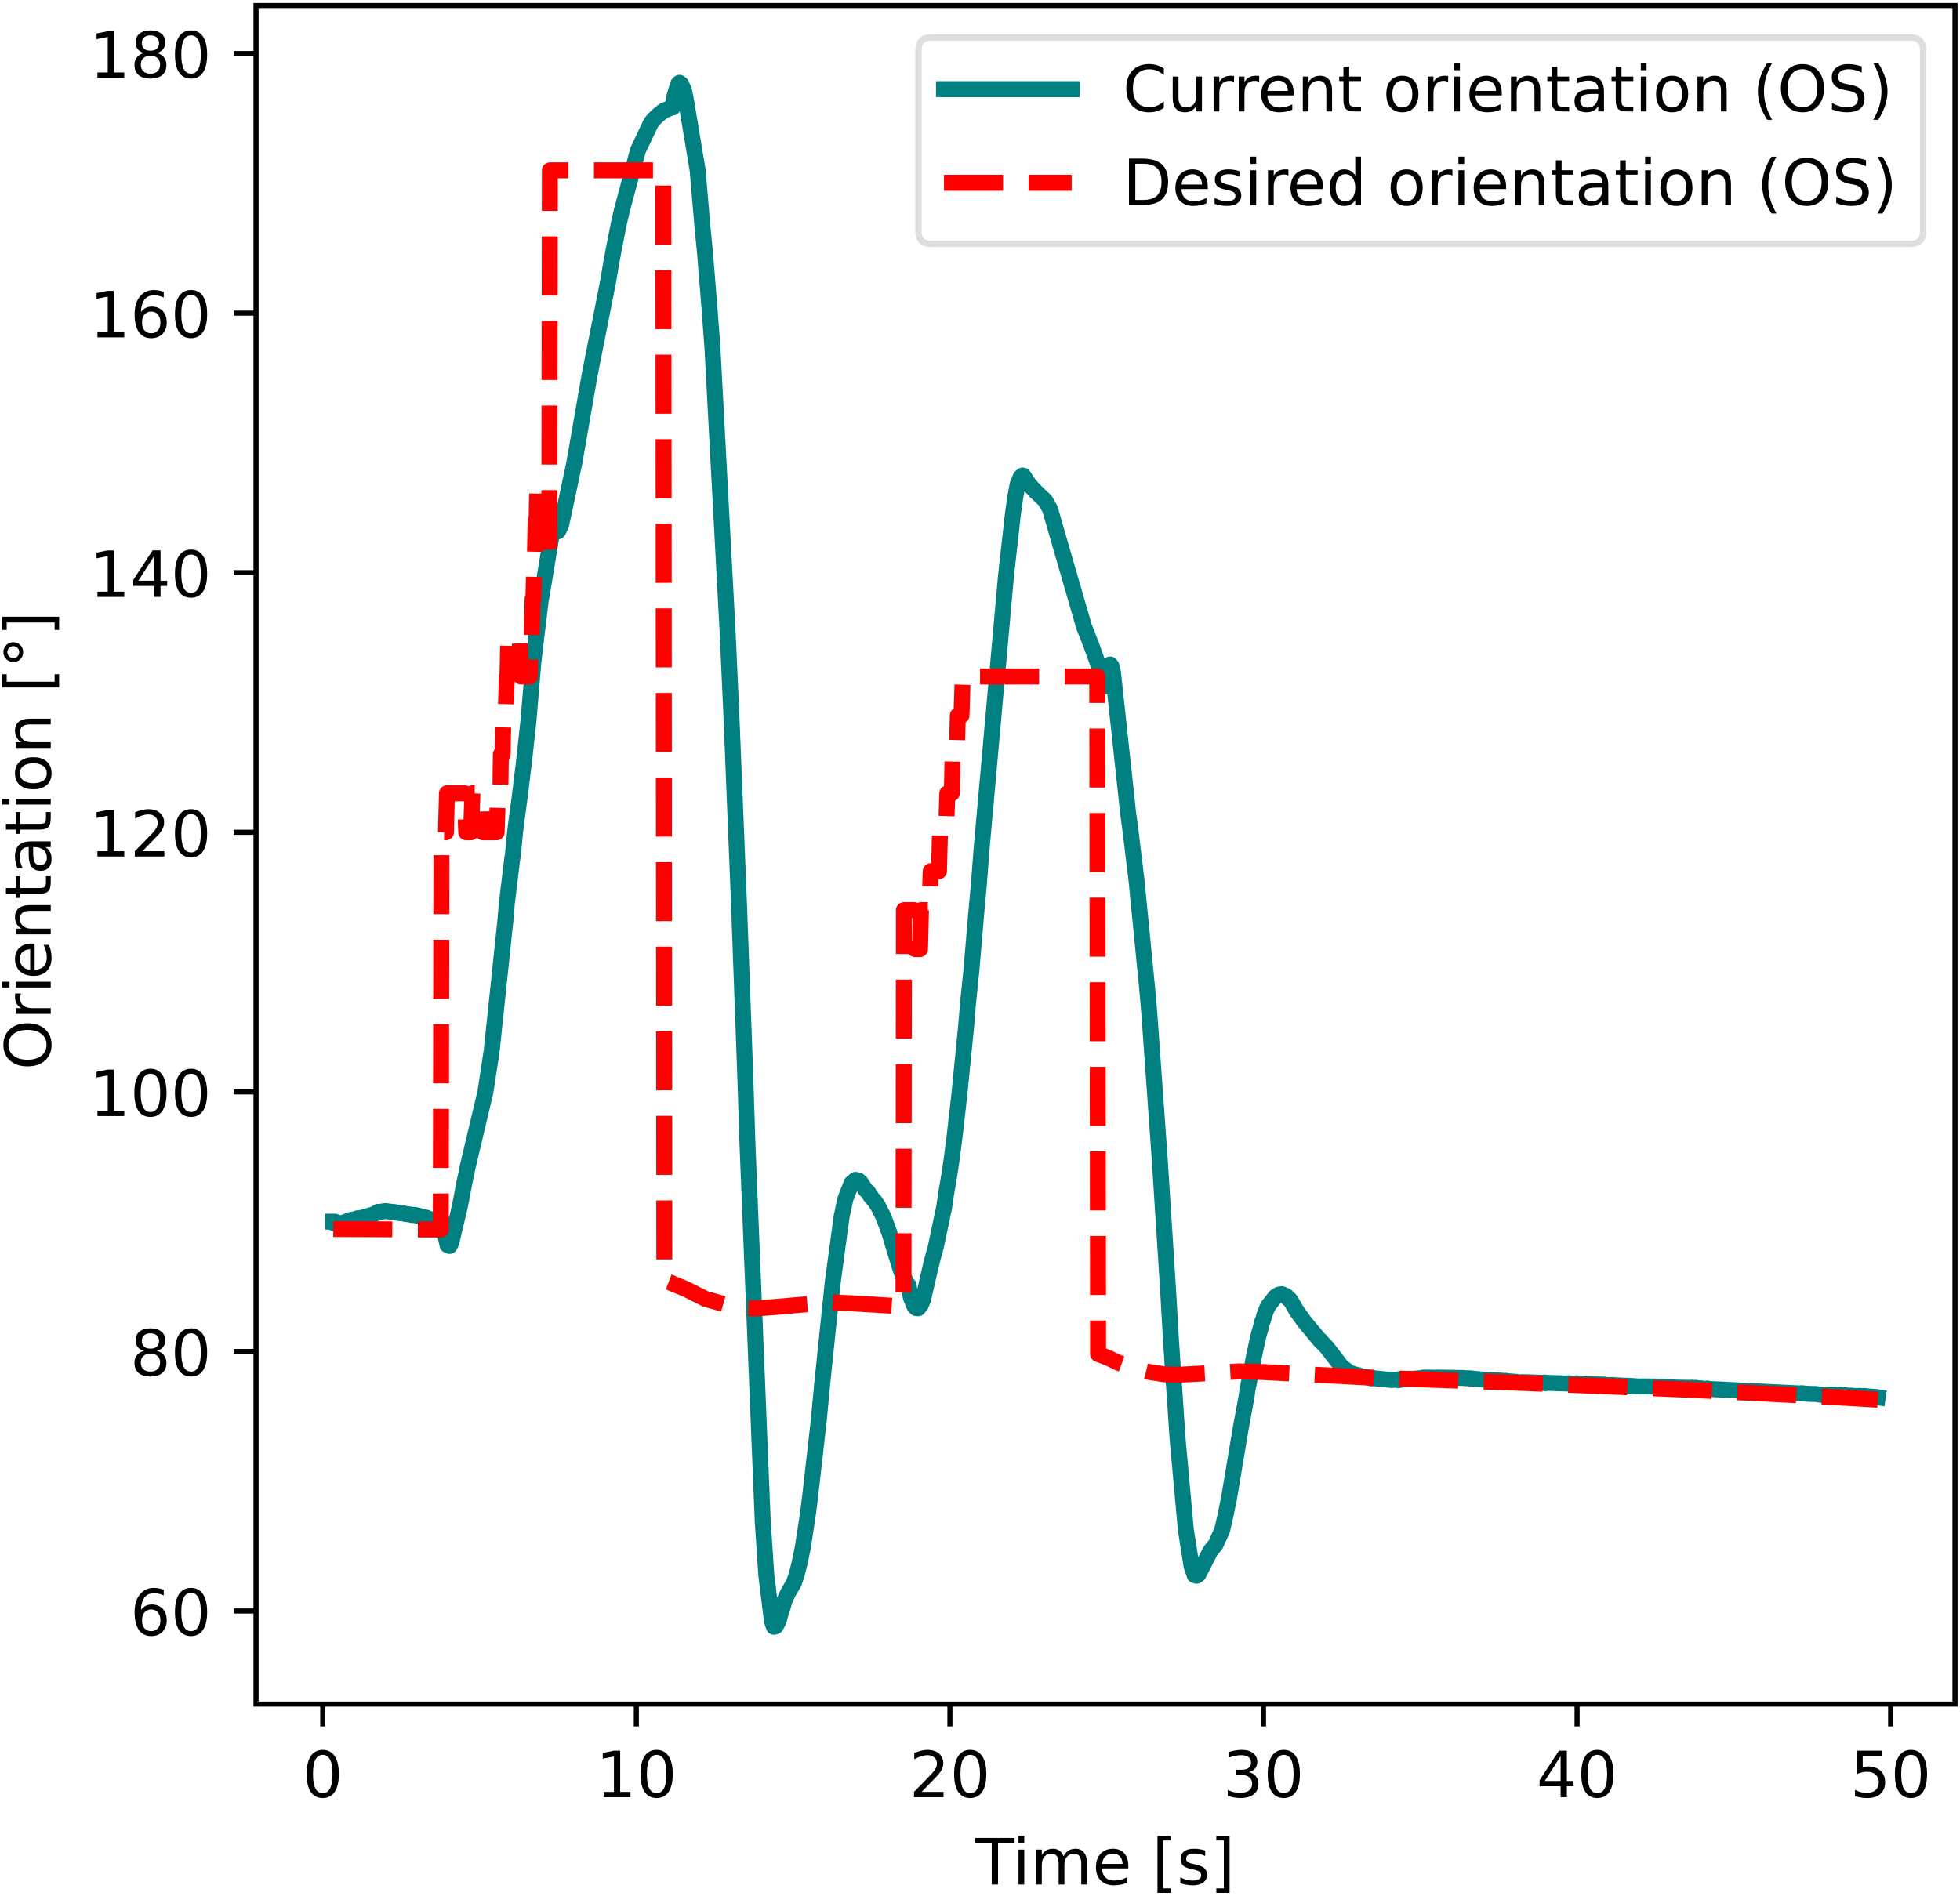 <?xml version="1.0" encoding="UTF-8" standalone="no"?>
<svg
   width="307pt"
   height="396"
   viewBox="0 0 307 297"
   version="1.1"
   id="svg6086"
   sodipodi:docname="Orientation-cropped_new.svg"
   inkscape:version="1.2.2 (732a01da63, 2022-12-09)"
   xmlns:inkscape="http://www.inkscape.org/namespaces/inkscape"
   xmlns:sodipodi="http://sodipodi.sourceforge.net/DTD/sodipodi-0.dtd"
   xmlns:xlink="http://www.w3.org/1999/xlink"
   xmlns="http://www.w3.org/2000/svg"
   xmlns:svg="http://www.w3.org/2000/svg">
  <defs
     id="defs6090" />
  <sodipodi:namedview
     id="namedview6088"
     pagecolor="#ffffff"
     bordercolor="#999999"
     borderopacity="1"
     inkscape:showpageshadow="0"
     inkscape:pageopacity="0"
     inkscape:pagecheckerboard="0"
     inkscape:deskcolor="#d1d1d1"
     inkscape:document-units="pt"
     showgrid="false"
     inkscape:zoom="4.0355084"
     inkscape:cx="66.658268"
     inkscape:cy="252.50846"
     inkscape:window-width="1366"
     inkscape:window-height="745"
     inkscape:window-x="-8"
     inkscape:window-y="-8"
     inkscape:window-maximized="1"
     inkscape:current-layer="g6084" />
  <clipPath
     id="a">
    <path
       transform="matrix(1 0 0 -1 -63 305)"
       d="M0 0h460.8v345.6H0z"
       id="path5736" />
  </clipPath>
  <g
     clip-path="url(#a)"
     id="g6084">
    <path
       d="M-63 305h460.8V-40.6H-63z"
       fill="#fff"
       id="path5739" />
    <path
       d="M40.104 266.984h266.112V.872H40.104z"
       fill="#fff"
       id="path5741" />
    <path
       stroke-width=".8"
       stroke-linejoin="round"
       fill="none"
       stroke="#000"
       d="M50.555 266.984v3.5"
       id="path5743" />
    <symbol
       id="b">
      <path
         transform="matrix(.001 0 0 .001 -.066 .013)"
         d="M318 664c-51 0-89-25-115-75s-38-125-38-225 12-175 38-225 64-75 115-75 89 25 115 75c25 50 38 125 38 225s-13 175-38 225c-26 50-64 75-115 75zm0 78c81 0 143-33 187-97 43-65 65-159 65-281 0-123-22-217-65-281-44-64-106-96-188-96S173 19 130 83 66 241 66 364c0 122 21 216 64 281 43 64 106 97 188 97z"
         id="path5745" />
    </symbol>
    <use
       xlink:href="#b"
       transform="matrix(10 0 0 -10 48.035 281.708)"
       id="use5748" />
    <path
       stroke-width=".8"
       stroke-linejoin="round"
       fill="none"
       stroke="#000"
       d="M99.671 266.984v3.5"
       id="path5750" />
    <symbol
       id="c">
      <path
         transform="translate(-.11) scale(.001)"
         d="M124 83h161v556l-175-35v90l174 35h99V83h161V0H124v83z"
         id="path5752" />
    </symbol>
    <use
       xlink:href="#c"
       transform="matrix(10 0 0 -10 94.412 281.578)"
       id="use5755" />
    <use
       xlink:href="#b"
       transform="matrix(10 0 0 -10 100.332 281.708)"
       id="use5757" />
    <path
       stroke-width=".8"
       stroke-linejoin="round"
       fill="none"
       stroke="#000"
       d="M148.788 266.984v3.5"
       id="path5759" />
    <symbol
       id="d">
      <path
         transform="translate(-.073) scale(.001)"
         d="M192 83h344V0H73v83c37 38 88 90 153 156 64 65 105 107 122 126 32 35 54 65 66 90 12 24 19 49 19 73 0 38-14 70-41 94s-62 37-106 37c-31 0-64-6-98-16-34-11-71-27-110-49v100c40 16 77 28 111 36s66 12 95 12c75 0 135-19 180-57s68-88 68-151c0-30-6-59-17-85-11-27-31-59-61-95-8-10-34-37-78-82S271 164 192 83z"
         id="path5761" />
    </symbol>
    <use
       xlink:href="#d"
       transform="matrix(10 0 0 -10 143.159 281.578)"
       id="use5764" />
    <use
       xlink:href="#b"
       transform="matrix(10 0 0 -10 149.449 281.708)"
       id="use5766" />
    <path
       stroke-width=".8"
       stroke-linejoin="round"
       fill="none"
       stroke="#000"
       d="M197.905 266.984v3.5"
       id="path5768" />
    <symbol
       id="e">
      <path
         transform="matrix(.001 0 0 .001 -.076 .013)"
         d="M406 393c47-10 84-31 110-63s40-72 40-118c0-72-25-128-74-167-50-39-120-58-211-58-31 0-63 3-95 9-32 5-66 14-100 26v95c27-16 57-28 90-36 32-8 66-12 102-12 62 0 109 12 141 36s49 60 49 107c0 42-15 76-45 100s-72 37-126 37h-85v81h89c48 0 85 9 111 29 26 19 39 47 39 84s-14 66-40 86c-27 20-65 30-114 30-27 0-56-3-87-9s-65-15-102-27v88c37 10 72 18 105 23 32 5 63 8 93 8 74 0 133-17 177-51s66-80 66-138c0-40-12-74-35-102s-56-48-98-58z"
         id="path5770" />
    </symbol>
    <use
       xlink:href="#e"
       transform="matrix(10 0 0 -10 192.306 281.708)"
       id="use5773" />
    <use
       xlink:href="#b"
       transform="matrix(10 0 0 -10 198.566 281.708)"
       id="use5775" />
    <path
       stroke-width=".8"
       stroke-linejoin="round"
       fill="none"
       stroke="#000"
       d="M247.022 266.984v3.5"
       id="path5777" />
    <symbol
       id="f">
      <path
         transform="translate(-.049) scale(.001)"
         d="M378 643 129 254h249v389zm-26 86h124V254h104v-82H476V0h-98v172H49v95l303 462z"
         id="path5779" />
    </symbol>
    <use
       xlink:href="#f"
       transform="matrix(10 0 0 -10 241.153 281.578)"
       id="use5782" />
    <use
       xlink:href="#b"
       transform="matrix(10 0 0 -10 247.683 281.708)"
       id="use5784" />
    <path
       stroke-width=".8"
       stroke-linejoin="round"
       fill="none"
       stroke="#000"
       d="M296.139 266.984v3.5"
       id="path5786" />
    <symbol
       id="g">
      <path
         transform="matrix(.001 0 0 .001 -.077 .013)"
         d="M108 729h387v-83H198V467c14 5 29 9 43 11s29 4 43 4c81 0 145-23 193-67 48-45 72-105 72-181 0-79-25-140-74-183S357-13 269-13c-31 0-62 3-94 7-32 5-64 12-98 23v99c29-16 59-28 91-36 31-8 64-11 99-11 56 0 101 14 134 44 32 30 49 70 49 121 0 50-17 90-49 120-33 30-78 45-134 45-26 0-53-3-79-9s-53-15-80-27v366z"
         id="path5788" />
    </symbol>
    <use
       xlink:href="#g"
       transform="matrix(10 0 0 -10 290.55 281.708)"
       id="use5791" />
    <use
       xlink:href="#b"
       transform="matrix(10 0 0 -10 296.8 281.708)"
       id="use5793" />
    <symbol
       id="h">
      <path
         transform="translate(.002) scale(.001)"
         d="M-2 729h616v-83H355V0h-99v646H-2v83z"
         id="path5795" />
    </symbol>
    <symbol
       id="i">
      <path
         transform="translate(-.094) scale(.001)"
         d="M94 547h90V0H94v547zm0 213h90V646H94v114z"
         id="path5798" />
    </symbol>
    <symbol
       id="j">
      <path
         transform="translate(-.091) scale(.001)"
         d="M520 442c22 40 49 69 80 89 31 19 68 29 111 29 56 0 100-20 131-60s47-97 47-170V0h-90v327c0 52-10 91-28 117-19 25-47 38-85 38-47 0-84-16-111-47s-40-73-40-126V0h-90v327c0 52-10 91-28 117-19 25-48 38-86 38-46 0-83-16-110-47s-40-73-40-126V0H91v547h90v-85c20 33 45 58 74 74 28 16 62 24 102 24s73-10 101-30 48-50 62-88z"
         id="path5801" />
    </symbol>
    <symbol
       id="k">
      <path
         transform="matrix(.001 0 0 .001 -.055 .013)"
         d="M562 296v-44H149c4-62 22-110 56-142 33-32 79-48 139-48 34 0 68 4 100 12s65 21 97 39V28c-32-14-65-25-99-31s-69-10-103-10c-88 0-157 25-208 75S55 181 55 268c0 89 24 160 72 213 48 52 114 79 196 79 74 0 132-24 175-71 42-48 64-112 64-193zm-90 26c-1 49-15 88-41 118-27 29-63 44-107 44-50 0-90-15-120-43s-48-68-52-119h320z"
         id="path5804" />
    </symbol>
    <symbol
       id="m">
      <path
         transform="matrix(.001 0 0 .001 -.086 .131)"
         d="M86 760h207v-70H176V-61h117v-70H86v891z"
         id="path5807" />
    </symbol>
    <symbol
       id="n">
      <path
         transform="matrix(.001 0 0 .001 -.054 .013)"
         d="M443 531v-85c-26 12-52 22-79 29-28 6-56 10-85 10-45 0-79-7-101-21s-33-34-33-61c0-21 8-37 24-49s48-24 96-34l31-7c64-14 109-34 136-58 26-25 40-60 40-104 0-51-20-91-60-120-40-30-96-44-166-44-30 0-60 3-92 8S89 8 54 20v93c33-18 66-31 98-39 32-9 64-13 96-13 42 0 75 7 98 21 22 14 34 35 34 62 0 24-9 43-25 56s-52 26-108 38l-31 7c-56 12-97 30-121 54-25 24-37 57-37 100 0 51 18 91 54 119s88 42 156 42c33 0 64-3 94-8 29-5 56-12 81-21z"
         id="path5810" />
    </symbol>
    <symbol
       id="o">
      <path
         transform="matrix(.001 0 0 .001 -.097 .131)"
         d="M304 760v-891H97v70h117v751H97v70h207z"
         id="path5813" />
    </symbol>
    <use
       xlink:href="#h"
       transform="matrix(10 0 0 -10 152.757 295.25)"
       id="use5816" />
    <use
       xlink:href="#i"
       transform="matrix(10 0 0 -10 159.53 295.25)"
       id="use5818" />
    <use
       xlink:href="#j"
       transform="matrix(10 0 0 -10 162.28 295.25)"
       id="use5820" />
    <use
       xlink:href="#k"
       transform="matrix(10 0 0 -10 171.66 295.38)"
       id="use5822" />
    <use
       xlink:href="#l"
       transform="matrix(10 0 0 -10 177.26 295.25)"
       id="use5824" />
    <use
       xlink:href="#m"
       transform="matrix(10 0 0 -10 181.3 296.56)"
       id="use5826" />
    <use
       xlink:href="#n"
       transform="matrix(10 0 0 -10 184.88 295.38)"
       id="use5828" />
    <use
       xlink:href="#o"
       transform="matrix(10 0 0 -10 190.52 296.56)"
       id="use5830" />
    <path
       stroke-width=".8"
       stroke-linejoin="round"
       fill="none"
       stroke="#000"
       d="M40.104 252.405h-3.5"
       id="path5832" />
    <symbol
       id="p">
      <path
         transform="matrix(.001 0 0 .001 -.07 .013)"
         d="M330 404c-44 0-79-16-105-46s-39-72-39-124c0-53 13-95 39-125s61-45 105-45 79 15 105 45 39 72 39 125c0 52-13 94-39 124s-61 46-105 46zm196 309v-90c-25 12-50 21-75 27-26 6-51 9-75 9-66 0-116-22-150-66s-54-111-58-199c19 28 43 50 72 65s61 23 96 23c73 0 131-23 173-67s64-105 64-181c0-75-23-135-67-180S403-13 330-13c-84 0-149 32-193 96-45 64-67 158-67 281 0 115 27 207 82 275 54 68 128 103 220 103 24 0 49-3 75-7 25-5 51-12 79-22z"
         id="path5834" />
    </symbol>
    <use
       xlink:href="#p"
       transform="matrix(10 0 0 -10 21.085 256.331)"
       id="use5837" />
    <use
       xlink:href="#b"
       transform="matrix(10 0 0 -10 27.405 256.331)"
       id="use5839" />
    <path
       stroke-width=".8"
       stroke-linejoin="round"
       fill="none"
       stroke="#000"
       d="M40.104 211.735h-3.5"
       id="path5841" />
    <symbol
       id="q">
      <path
         transform="matrix(.001 0 0 .001 -.068 .013)"
         d="M318 346c-47 0-84-13-111-38s-40-59-40-103 13-79 40-104 64-37 111-37c46 0 83 12 110 38 27 25 41 59 41 103s-14 78-40 103c-27 25-64 38-111 38zm-99 42c-42 10-75 30-99 59s-35 64-35 106c0 58 20 104 62 138 41 34 98 51 171 51 72 0 129-17 171-51 41-34 62-80 62-138 0-42-12-77-36-106s-56-49-98-59c47-11 84-33 111-65 26-32 40-72 40-118 0-71-22-125-65-162-44-38-106-56-186-56S175 5 132 43c-43 37-64 91-64 162 0 46 13 86 40 118 26 32 63 54 111 65zm-36 156c0-38 11-68 35-89s57-31 100-31c42 0 75 10 99 31s36 51 36 89-12 67-36 88-57 32-99 32c-43 0-76-11-100-32s-35-50-35-88z"
         id="path5843" />
    </symbol>
    <use
       xlink:href="#q"
       transform="matrix(10 0 0 -10 21.065 215.662)"
       id="use5846" />
    <use
       xlink:href="#b"
       transform="matrix(10 0 0 -10 27.405 215.662)"
       id="use5848" />
    <path
       stroke-width=".8"
       stroke-linejoin="round"
       fill="none"
       stroke="#000"
       d="M40.104 171.066h-3.5"
       id="path5850" />
    <use
       xlink:href="#c"
       transform="matrix(10 0 0 -10 15.126 174.863)"
       id="use5852" />
    <use
       xlink:href="#b"
       transform="matrix(10 0 0 -10 21.046 174.993)"
       id="use5854" />
    <use
       xlink:href="#b"
       transform="matrix(10 0 0 -10 27.406 174.993)"
       id="use5856" />
    <path
       stroke-width=".8"
       stroke-linejoin="round"
       fill="none"
       stroke="#000"
       d="M40.104 130.397h-3.5"
       id="path5858" />
    <use
       xlink:href="#c"
       transform="matrix(10 0 0 -10 15.126 134.194)"
       id="use5860" />
    <use
       xlink:href="#d"
       transform="matrix(10 0 0 -10 21.116 134.194)"
       id="use5862" />
    <use
       xlink:href="#b"
       transform="matrix(10 0 0 -10 27.406 134.324)"
       id="use5864" />
    <path
       stroke-width=".8"
       stroke-linejoin="round"
       fill="none"
       stroke="#000"
       d="M40.104 89.728h-3.5"
       id="path5866" />
    <use
       xlink:href="#c"
       transform="matrix(10 0 0 -10 15.126 93.524)"
       id="use5868" />
    <use
       xlink:href="#f"
       transform="matrix(10 0 0 -10 20.876 93.524)"
       id="use5870" />
    <use
       xlink:href="#b"
       transform="matrix(10 0 0 -10 27.406 93.654)"
       id="use5872" />
    <path
       stroke-width=".8"
       stroke-linejoin="round"
       fill="none"
       stroke="#000"
       d="M40.104 49.058h-3.5"
       id="path5874" />
    <use
       xlink:href="#c"
       transform="matrix(10 0 0 -10 15.126 52.855)"
       id="use5876" />
    <use
       xlink:href="#p"
       transform="matrix(10 0 0 -10 21.086 52.985)"
       id="use5878" />
    <use
       xlink:href="#b"
       transform="matrix(10 0 0 -10 27.406 52.985)"
       id="use5880" />
    <path
       stroke-width=".8"
       stroke-linejoin="round"
       fill="none"
       stroke="#000"
       d="M40.104 8.389h-3.5"
       id="path5882" />
    <use
       xlink:href="#c"
       transform="matrix(10 0 0 -10 15.126 12.186)"
       id="use5884" />
    <use
       xlink:href="#q"
       transform="matrix(10 0 0 -10 21.066 12.316)"
       id="use5886" />
    <use
       xlink:href="#b"
       transform="matrix(10 0 0 -10 27.406 12.316)"
       id="use5888" />
    <symbol
       id="r">
      <path
         transform="matrix(.001 0 0 .001 -.056 .013)"
         d="M394 662c-72 0-129-27-171-80-42-54-63-126-63-218s21-165 63-218c42-54 99-80 171-80 71 0 128 26 170 80 42 53 63 126 63 218s-21 164-63 218c-42 53-99 80-170 80zm0 80c102 0 183-35 245-103 61-68 92-160 92-275 0-116-31-207-92-275C577 21 496-13 394-13 291-13 209 21 148 89c-62 68-92 159-92 275 0 115 30 207 92 275 61 68 143 103 246 103z"
         id="path5890" />
    </symbol>
    <symbol
       id="s">
      <path
         transform="translate(-.091) scale(.001)"
         d="M411 463c-10 6-21 10-33 13-12 2-25 4-39 4-51 0-90-17-117-50-28-33-41-80-41-142V0H91v547h90v-85c18 33 43 58 73 74s67 24 111 24c6 0 13-1 21-1 7-1 15-2 25-4v-92z"
         id="path5893" />
    </symbol>
    <symbol
       id="t">
      <path
         transform="translate(-.027) scale(.001)"
         d="M183 702V547h185v-70H183V180c0-45 6-74 18-86 12-13 37-19 75-19h92V0h-92c-70 0-118 13-144 39s-39 73-39 141v297H27v70h66v155h90z"
         id="path5896" />
    </symbol>
    <symbol
       id="u">
      <path
         transform="translate(-.091) scale(.001)"
         d="M549 330V0h-90v327c0 52-11 90-31 116s-50 39-90 39c-49 0-87-16-115-47s-42-73-42-126V0H91v547h90v-85c21 32 46 57 76 73 29 16 63 25 101 25 62 0 110-20 142-59s49-96 49-171z"
         id="path5899" />
    </symbol>
    <symbol
       id="v">
      <path
         transform="matrix(.001 0 0 .001 -.06 .013)"
         d="M343 275c-73 0-123-9-151-25-28-17-42-45-42-85 0-32 10-58 31-76 21-19 50-28 86-28 50 0 90 17 120 53 30 35 45 82 45 141v20h-89zm179 37V0h-90v83c-21-34-47-58-77-73s-68-23-112-23c-56 0-101 15-134 46s-49 73-49 126c0 61 20 107 62 139 41 31 102 47 184 47h126v9c0 41-14 73-41 96-27 22-65 34-114 34-32 0-62-4-92-12s-58-19-85-33v83c32 12 64 22 95 28s61 10 91 10c79 0 138-21 177-62s59-103 59-186z"
         id="path5902" />
    </symbol>
    <symbol
       id="w">
      <path
         transform="matrix(.001 0 0 .001 -.055 .013)"
         d="M306 484c-48 0-86-19-114-57s-42-89-42-154c0-66 13-117 41-155s66-56 115-56c48 0 86 18 114 56s42 89 42 155c0 64-14 116-42 154s-66 57-114 57zm0 76c78 0 139-26 184-76 44-51 67-121 67-211s-23-160-67-210c-45-51-106-76-184-76-79 0-141 25-185 76-44 50-66 120-66 210s22 160 66 211c44 50 106 76 185 76z"
         id="path5905" />
    </symbol>
    <symbol
       id="x">
      <path
         transform="matrix(.001 0 0 .001 -.095 -.432)"
         d="M250 679c-26 0-48-9-66-27s-27-40-27-66 9-48 27-66 40-26 66-26 48 8 66 26 27 40 27 66-9 48-27 66-40 27-66 27zm0 63c20 0 40-4 60-12 19-8 36-20 50-34 14-15 25-32 33-50 8-19 12-39 12-60 0-44-16-80-46-110s-67-44-110-44c-44 0-81 14-110 44-30 29-44 66-44 110 0 43 15 80 45 110s66 46 110 46z"
         id="path5908" />
    </symbol>
    <use
       xlink:href="#r"
       transform="matrix(0,-10,-10,0,8.078,167.071)"
       id="use5911" />
    <use
       xlink:href="#s"
       transform="matrix(0,-10,-10,0,7.948,158.851)"
       id="use5913" />
    <use
       xlink:href="#i"
       transform="matrix(0,-10,-10,0,7.948,154.711)"
       id="use5915" />
    <use
       xlink:href="#k"
       transform="matrix(0 -10 -10 0 8.078 152.901)"
       id="use5919" />
    <use
       xlink:href="#u"
       transform="matrix(0 -10 -10 0 7.948 146.391)"
       id="use5921" />
    <use
       xlink:href="#t"
       transform="matrix(0 -10 -10 0 7.948 140.691)"
       id="use5923" />
    <use
       xlink:href="#v"
       transform="matrix(0 -10 -10 0 8.078 136.441)"
       id="use5925" />
    <use
       xlink:href="#t"
       transform="matrix(0 -10 -10 0 7.948 130.641)"
       id="use5927" />
    <use
       xlink:href="#i"
       transform="matrix(0 -10 -10 0 7.948 126.051)"
       id="use5929" />
    <use
       xlink:href="#w"
       transform="matrix(0 -10 -10 0 8.078 123.661)"
       id="use5931" />
    <use
       xlink:href="#u"
       transform="matrix(0 -10 -10 0 7.948 117.181)"
       id="use5933" />
    <use
       xlink:href="#l"
       transform="matrix(0 -10 -10 0 7.948 111.751)"
       id="use5935" />
    <use
       xlink:href="#m"
       transform="matrix(0 -10 -10 0 9.258 107.711)"
       id="use5937" />
    <use
       xlink:href="#x"
       transform="matrix(0 -10 -10 0 3.628 103.721)"
       id="use5939" />
    <use
       xlink:href="#o"
       transform="matrix(0 -10 -10 0 9.258 98.701)"
       id="use5941" />
    <clipPath
       id="y">
      <path
         transform="matrix(1 0 0 -1 -63 305)"
         d="M103.104 38.016h266.112v266.112H103.104z"
         id="path5943" />
    </clipPath>
    <g
       clip-path="url(#y)"
       id="g5948">
      <path
         stroke-width="2.5"
         stroke-linecap="square"
         stroke-linejoin="round"
         fill="none"
         stroke="teal"
         d="M52.2 191.398h.059l.098.274.113-.274.369.31 1.08-.166.6-.272.117.003.167-.118.305.01.21-.11.418-.04.275-.152.074.11.211-.099.884-.221.384-.083.417-.175.108.1.924-.51.122.05.094-.175.27.015.815-.14 1.479.175.378.092.088-.04.206.087.791.053.202.086.77.091.305.085.3-.038.216.084.069-.04.304.124.089-.04.398.125.5.084.182.123.103-.04.388.163 1.307.408.275.081.84.243.344 2.302.245 1.122.324.142.266-.504 1.35-5.706.762-3.994.23-1.004.222-1.16 2.131-8.985.639-2.665.997-6.546 2.186-20.786.181-2.27.855-7.035.123-.784.319-3.405.398-3.086.334-2.448.398-3.306.26-2.113.427-3.913.28-2.555.776-9.297 1.15-9.635.235-1.252 1.631-9.924.476.503.379-.103.486-1.041 2.053-9.687 2.431-13.929 2.85-14.425.475-2.836.413-2.217.83-4.194.447-1.941 2.52-9.408 2.053-4.331.388-.484.746-.723.786-.638 1.115-.484.374-.072.245-1.723.61-1.97.196-.163.216.157.471.984.28 1.364 1.867 11.185.776 9.084.373 3.795.653 8.044.516 6.897 2.377 44.513.585 12.902 1.169 28.94.997 27.271.368 11.337 2.377 58.796.57 8.595.89 7.216.294.822.29-.079.452-.832.353-1.327.24-.664.33-1.217.403-.867.201-.404.87-1.504.407-1.194.486-1.91.492-2.402.8-5.229.388-3.091 1.312-11.574.545-5.787 1.188-11.464.477-4.554 1.37-10.151.59-2.776.962-2.461.61-.535.476.09.32.262.854 1.285.348.267.26.49.384.493.427.493.482.722.79 1.581.683 1.77.29.827 1.184 3.89.682 2.17.835 1.837.32.344.329 1.831.535 1.371.32.371.309.028.447-.57.334-.837 1.183-5.172.408-1.604.398-1.447 1.311-6.223.29-2.002.54-3.224.359-2.404.378-2.931.766-6.676 1.105-11.123.31-3.74.5-4.871.782-9.183.408-4.474.397-5.232 3.846-43.05 1.08-9.672.37-2.65.377-2.004.447-1.105.305-.273.142.022.241.363.255.419.487.683.948 1.02 1.478 1.406.766 1.344 1.867 6.47 3.472 11.992.413 1.02.78 2.026 2.113 5.894.177.364.378-3.118.22-.307.202.246.231.953 2.397 22.218.31 2.264.982 8.104 1.67 16.93.304 3.502 1.63 22.762 1.204 18.779.202 3.277.363 6.332.408 6.184.673 9.964 1.282 14.09.894 5.685.48 1.4.315.085.28-.223 1.872-3.668.8-.96 1.032-2.268.437-1.874.393-1.923.21-.98 1.95-11.622.821-4.422.157-1.177.506-2.52.378-2.022.487-2.34.393-1.763.26-.838.25-1.122.143-.245.24-.886.389-1.01.196-.396 1.115-1.437.555-.35.481-.08.708.316.284.398.26.123.128.186.334.56.555.984 1.268 1.767 2.45 2.946.104.01.088.202.211.173.673.704 2.274 2.962 1.268.97.304.108.31.153.171-.005.403.152.202-.011.196.114.314.044.472.127.088-.038.212.082.496.056.27.127.103-.083.211.039.295.032 2.559.264.182-.044.402-.013.472.081.108-.159.285.077 3.241-.25.212-.077.108.077.28-.09.967.013.624.036.172-.044 4.155.066.27.039.644.012.128.05.113-.044.181.033 2.579.241.29.033.083-.071.108.103.364-.077.196.071.349-.006.678.032.383.057.3-.032.27.077h.21l.521.045.659.039.397.127.187-.051.305-.013.284-.006 3.159.102.098-.045.113.116.059-.077 3.35.121.196-.051.211.026.988.057.068-.077.207.11.5-.077.207.077 2.254.077h.182l.963.02.108.096.236-.02.27-.006.206.032.378-.045.3.032 1.783.097.24-.007 2.078.129.31-.02 1.586.02.972.006.315.046.162-.046.32.046.18-.007.993.039.413.045.28.038 2.573.039.084-.032.078.116.108-.09.104.083.304-.084.206.11.172-.032.487.006.402.116.506-.09.202.07.761.033 13.66.675.181-.045.604.072.28.018.968.038.314-.013.324.065.575.066.093-.052.128.097.044-.07.344.045.968-.072.093.09.383-.077.187.102.226-.038.068.032.305-.084.403.07.59.039.48.07.384-.025.324.063.186-.004.192.045.683-.059.216.032.584-.007.197.109.196-.046 1.267.088.3.046"
         id="path5946" />
    </g>
    <clipPath
       id="z">
      <path
         transform="matrix(1 0 0 -1 -63 305)"
         d="M103.104 38.016h266.112v266.112H103.104z"
         id="path5950" />
    </clipPath>
    <g
       clip-path="url(#z)"
       id="g5955">
      <path
         stroke-width="2.5"
         stroke-dasharray="9.25,4"
         stroke-linejoin="round"
         fill="none"
         stroke="red"
         d="m52.2 192.56 16.842.082.108-62.245h.698l.157-6.1h2.79l.23 6.1h.752l.221-6.1h1.528l.108 6.1h2.156l.216-6.1h.363l.084-6.101h.275l.113-6.1h.359l.181-6.1h.103l.128-6.101h1.798l.177 6.1h1.395l.122-6.1h.167l.153-6.1h.127l.153-6.1h.068l.128-6.101h.142l.133-6.1h.31l.142 6.1h.447l.172 6.1h.79l.094-61.004h17.77l.158 173.902.957.36.62.278.805.317 1.115.476 2.966 1.486 3.645 1.032 2.25.363 2.052.085 2.053-.147 9.357-.802 3.242.135 6.768.406 1.626.053.074-62.036h1.596l.167 6.1h.756l.153-6.1h1.326l.191-6.1h1.297l.162-6.101h.948l.197-6.1h.702l.137-6.101h.634l.172-6.1h.575l.191-6.1h21.071l.133 106.14.796.305.952.377 1.508.721 2.103.771 2.22.577 2.75.425 2.245.084 2.868-.156 6.656-.374 3.477.088 17.152.889 22.603.78 27.014 1.109 22.81 1.158 6.97.412"
         id="path5953" />
    </g>
    <path
       stroke-width=".8"
       stroke-linecap="square"
       stroke-miterlimit="10"
       fill="none"
       stroke="#000"
       d="M40.104 266.984V.872M306.216 266.984V.872M40.104 266.984h266.112M40.104.872h266.112"
       id="path5957" />
    <path
       d="M145.857 38.216h153.359c1.333 0 2-.667 2-2V7.872c0-1.333-.667-2-2-2h-153.36c-1.333 0-2 .667-2 2v28.344c0 1.333.667 2 2 2z"
       fill="#fff"
       fill-opacity=".8"
       id="path5959" />
    <path
       stroke-miterlimit="10"
       fill="none"
       stroke="#d5d6d5"
       stroke-opacity=".8"
       d="M145.857 38.216h153.359c1.333 0 2-.667 2-2V7.872c0-1.333-.667-2-2-2h-153.36c-1.333 0-2 .667-2 2v28.344c0 1.333.667 2 2 2z"
       id="path5961" />
    <path
       stroke-width="2.5"
       stroke-linecap="square"
       stroke-linejoin="round"
       fill="none"
       stroke="teal"
       d="M147.857 13.966h20"
       id="path5963" />
    <symbol
       id="A">
      <path
         transform="matrix(.001 0 0 .001 -.056 .013)"
         d="M644 673V569c-34 30-69 53-107 69-38 15-77 23-119 23-84 0-148-26-192-77s-66-124-66-220 22-170 66-221 108-76 192-76c42 0 81 7 119 23 38 15 73 38 107 69V56c-35-24-72-41-110-52s-79-17-122-17C302-13 215 20 151 87S56 246 56 364c0 117 31 209 95 277 64 67 151 101 261 101 44 0 85-6 123-17 38-12 75-29 109-52z"
         id="path5965" />
    </symbol>
    <symbol
       id="B">
      <path
         transform="matrix(.001 0 0 .001 -.085 .013)"
         d="M85 216v331h90V219c0-52 10-90 30-116s50-39 91-39c48 0 87 15 115 46s42 73 42 127v310h90V0h-90v84c-22-34-48-58-76-74-29-15-62-23-100-23-63 0-111 19-143 58-33 38-49 95-49 171zm226 344z"
         id="path5968" />
    </symbol>
    <symbol
       id="C">
      <path
         transform="matrix(.001 0 0 .001 -.086 .131)"
         d="M310 759c-44-76-76-150-97-223-22-73-32-147-32-222 0-76 10-150 32-223 21-74 53-147 97-222h-78C183-54 146 20 122 94S86 241 86 314c0 72 12 145 36 219s60 149 110 226h78z"
         id="path5971" />
    </symbol>
    <symbol
       id="D">
      <path
         transform="matrix(.001 0 0 .001 -.066 .013)"
         d="M535 705v-96c-38 18-73 31-106 40-34 8-66 13-96 13-54 0-96-11-125-31-29-21-43-51-43-89 0-32 9-57 29-73 19-17 56-30 110-40l60-12c73-14 127-39 162-74 35-36 53-83 53-142 0-71-24-124-71-160-48-36-117-54-208-54-35 0-72 4-111 11S110 16 69 32v102c40-23 79-40 117-51 38-12 76-17 114-17 56 0 99 11 130 33 30 22 46 53 46 95 0 36-11 64-33 84s-58 35-108 45l-60 12c-74 14-127 37-160 69-33 31-49 74-49 130 0 64 22 115 68 152 45 37 108 56 188 56 34 0 68-3 104-9 35-6 71-16 109-28z"
         id="path5974" />
    </symbol>
    <symbol
       id="E">
      <path
         transform="matrix(.001 0 0 .001 -.08 .131)"
         d="M80 759h78c48-77 85-152 109-226s37-147 37-219c0-73-13-146-37-220S206-54 158-131H80c43 75 75 148 97 222 21 73 32 147 32 223 0 75-11 149-32 222-22 73-54 147-97 223z"
         id="path5977" />
    </symbol>
    <use
       xlink:href="#A"
       transform="matrix(10 0 0 -10 176.417 17.596)"
       id="use5980" />
    <use
       xlink:href="#B"
       transform="matrix(10 0 0 -10 183.687 17.596)"
       id="use5982" />
    <use
       xlink:href="#s"
       transform="matrix(10 0 0 -10 190.087 17.466)"
       id="use5984" />
    <use
       xlink:href="#s"
       transform="matrix(10 0 0 -10 194.025 17.466)"
       id="use5986" />
    <use
       xlink:href="#k"
       transform="matrix(10 0 0 -10 197.556 17.596)"
       id="use5988" />
    <use
       xlink:href="#u"
       transform="matrix(10 0 0 -10 204.066 17.466)"
       id="use5990" />
    <use
       xlink:href="#t"
       transform="matrix(10 0 0 -10 209.766 17.466)"
       id="use5992" />
    <use
       xlink:href="#l"
       transform="matrix(10 0 0 -10 213.416 17.466)"
       id="use5994" />
    <use
       xlink:href="#w"
       transform="matrix(10 0 0 -10 217.146 17.596)"
       id="use5996" />
    <use
       xlink:href="#s"
       transform="matrix(10 0 0 -10 223.626 17.466)"
       id="use5998" />
    <use
       xlink:href="#i"
       transform="matrix(10 0 0 -10 227.766 17.466)"
       id="use6000" />
    <use
       xlink:href="#k"
       transform="matrix(10 0 0 -10 230.156 17.596)"
       id="use6002" />
    <use
       xlink:href="#u"
       transform="matrix(10 0 0 -10 236.666 17.466)"
       id="use6004" />
    <use
       xlink:href="#t"
       transform="matrix(10 0 0 -10 242.366 17.466)"
       id="use6006" />
    <use
       xlink:href="#v"
       transform="matrix(10 0 0 -10 246.616 17.596)"
       id="use6008" />
    <use
       xlink:href="#t"
       transform="matrix(10 0 0 -10 252.416 17.466)"
       id="use6010" />
    <use
       xlink:href="#i"
       transform="matrix(10 0 0 -10 257.006 17.466)"
       id="use6012" />
    <use
       xlink:href="#w"
       transform="matrix(10 0 0 -10 259.396 17.596)"
       id="use6014" />
    <use
       xlink:href="#u"
       transform="matrix(10 0 0 -10 265.876 17.466)"
       id="use6016" />
    <use
       xlink:href="#l"
       transform="matrix(10 0 0 -10 271.306 17.466)"
       id="use6018" />
    <use
       xlink:href="#C"
       transform="matrix(10 0 0 -10 275.346 18.776)"
       id="use6020" />
    <use
       xlink:href="#r"
       transform="matrix(10 0 0 -10 278.946 17.596)"
       id="use6022" />
    <use
       xlink:href="#D"
       transform="matrix(10 0 0 -10 286.916 17.596)"
       id="use6024" />
    <use
       xlink:href="#E"
       transform="matrix(10 0 0 -10 293.406 18.776)"
       id="use6026" />
    <path
       stroke-width="2.5"
       stroke-dasharray="9.25,4"
       stroke-linejoin="round"
       fill="none"
       stroke="red"
       d="M147.857 28.638h20"
       id="path6028" />
    <symbol
       id="F">
      <path
         transform="translate(-.098) scale(.001)"
         d="M197 648V81h119c100 0 174 22 221 68 46 46 70 118 70 216s-24 169-70 215c-47 45-121 68-221 68H197zm-99 81h203c141 0 245-30 311-88 66-59 99-151 99-276 0-126-34-218-100-277S441 0 301 0H98v729z"
         id="path6030" />
    </symbol>
    <symbol
       id="G">
      <path
         transform="matrix(.001 0 0 .001 -.055 .013)"
         d="M454 464v296h90V0h-90v82c-19-33-43-57-72-72s-63-23-103-23c-66 0-120 26-162 78S55 187 55 273s20 155 62 208c42 52 96 79 162 79 40 0 74-8 103-24s53-40 72-72zM148 273c0-66 13-118 40-156s64-56 112-56 85 18 113 56c27 38 41 90 41 156s-14 117-41 155c-28 38-65 57-113 57s-85-19-112-57-40-89-40-155z"
         id="path6033" />
    </symbol>
    <use
       xlink:href="#F"
       transform="matrix(10 0 0 -10 176.837 32.138)"
       id="use6036" />
    <use
       xlink:href="#k"
       transform="matrix(10 0 0 -10 184.107 32.268)"
       id="use6038" />
    <use
       xlink:href="#n"
       transform="matrix(10 0 0 -10 190.247 32.268)"
       id="use6040" />
    <use
       xlink:href="#i"
       transform="matrix(10 0 0 -10 195.857 32.138)"
       id="use6042" />
    <use
       xlink:href="#s"
       transform="matrix(10 0 0 -10 198.607 32.138)"
       id="use6044" />
    <use
       xlink:href="#k"
       transform="matrix(10 0 0 -10 202.138 32.268)"
       id="use6046" />
    <use
       xlink:href="#G"
       transform="matrix(10 0 0 -10 208.288 32.268)"
       id="use6048" />
    <use
       xlink:href="#l"
       transform="matrix(10 0 0 -10 214.088 32.138)"
       id="use6050" />
    <use
       xlink:href="#w"
       transform="matrix(10 0 0 -10 217.818 32.268)"
       id="use6052" />
    <use
       xlink:href="#s"
       transform="matrix(10 0 0 -10 224.298 32.138)"
       id="use6054" />
    <use
       xlink:href="#i"
       transform="matrix(10 0 0 -10 228.438 32.138)"
       id="use6056" />
    <use
       xlink:href="#k"
       transform="matrix(10 0 0 -10 230.828 32.268)"
       id="use6058" />
    <use
       xlink:href="#u"
       transform="matrix(10 0 0 -10 237.338 32.138)"
       id="use6060" />
    <use
       xlink:href="#t"
       transform="matrix(10 0 0 -10 243.038 32.138)"
       id="use6062" />
    <use
       xlink:href="#v"
       transform="matrix(10 0 0 -10 247.288 32.268)"
       id="use6064" />
    <use
       xlink:href="#t"
       transform="matrix(10 0 0 -10 253.088 32.138)"
       id="use6066" />
    <use
       xlink:href="#i"
       transform="matrix(10 0 0 -10 257.678 32.138)"
       id="use6068" />
    <use
       xlink:href="#w"
       transform="matrix(10 0 0 -10 260.068 32.268)"
       id="use6070" />
    <use
       xlink:href="#u"
       transform="matrix(10 0 0 -10 266.548 32.138)"
       id="use6072" />
    <use
       xlink:href="#l"
       transform="matrix(10 0 0 -10 271.978 32.138)"
       id="use6074" />
    <use
       xlink:href="#C"
       transform="matrix(10 0 0 -10 276.018 33.448)"
       id="use6076" />
    <use
       xlink:href="#r"
       transform="matrix(10 0 0 -10 279.618 32.268)"
       id="use6078" />
    <use
       xlink:href="#D"
       transform="matrix(10 0 0 -10 287.588 32.268)"
       id="use6080" />
    <use
       xlink:href="#E"
       transform="matrix(10 0 0 -10 294.078 33.448)"
       id="use6082" />
  </g>
</svg>
